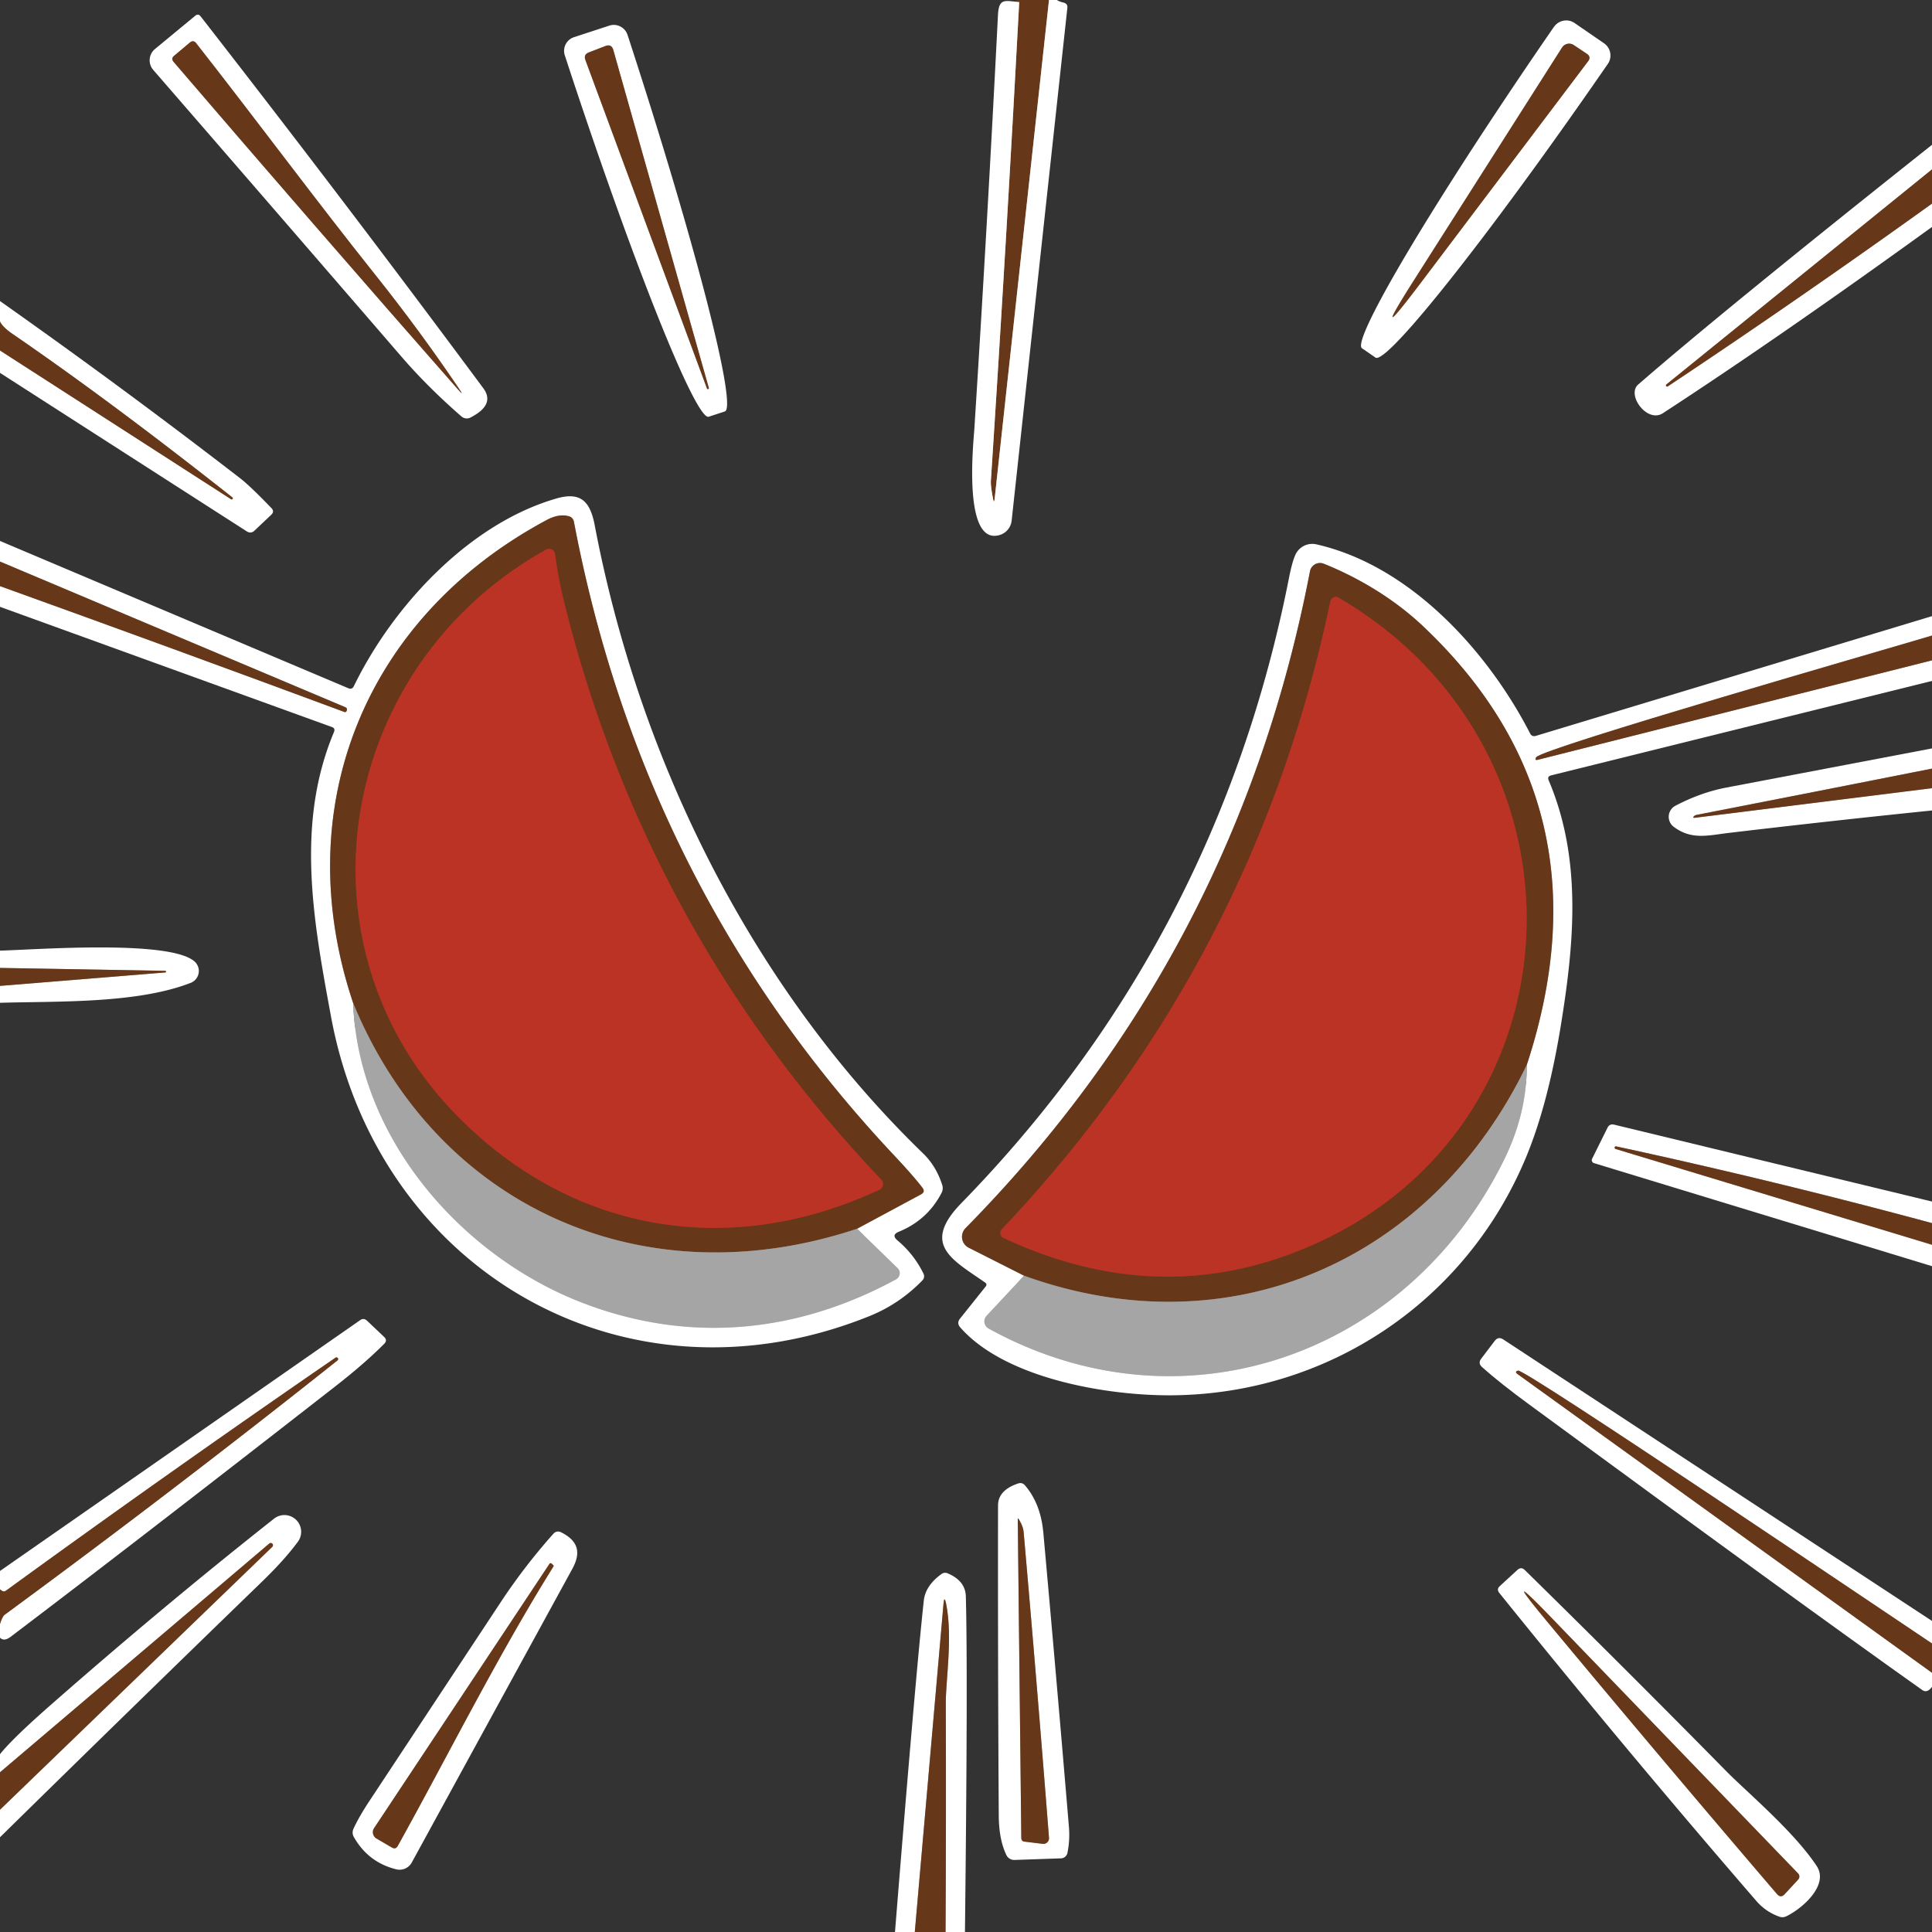 <?xml version="1.0" encoding="UTF-8" standalone="no"?>
<!DOCTYPE svg PUBLIC "-//W3C//DTD SVG 1.1//EN" "http://www.w3.org/Graphics/SVG/1.1/DTD/svg11.dtd">
<svg xmlns="http://www.w3.org/2000/svg" version="1.1" viewBox="0.00 0.00 240.00 240.00">
<rect x="0.00" y="0.00" width="240.00" height="240.00" fill="#333333" stroke="none"/>
<g stroke-width="2.00" fill="none" stroke-linecap="butt">
<path stroke="#b39b8c" vector-effect="non-scaling-stroke" d="
  M 130.31 0.00
  L 123.56 61.95
  Q 123.49 62.61 123.36 61.96
  Q 123.05 60.36 123.09 59.75
  Q 125.03 29.99 126.61 0.26"
/>
<path stroke="#b39b8c" vector-effect="non-scaling-stroke" d="
  M 46.62 34.14
  C 39.06 24.66 31.86 14.91 24.37 5.37
  Q 24.02 4.92 23.58 5.29
  L 21.64 6.92
  Q 21.21 7.27 21.57 7.69
  Q 39.10 28.13 56.87 48.35
  Q 57.75 49.35 57.00 48.25
  Q 52.09 40.99 46.62 34.14"
/>
<path stroke="#b39b8c" vector-effect="non-scaling-stroke" d="
  M 195.50 5.60
  A 1.04 1.04 0.0 0 0 194.04 5.91
  L 175.82 34.54
  Q 169.81 43.98 176.55 35.06
  L 197.28 7.61
  Q 197.69 7.07 197.13 6.69
  L 195.50 5.60"
/>
<path stroke="#b39b8c" vector-effect="non-scaling-stroke" d="
  M 72.72 7.45
  L 87.82 48.25
  A 0.12 0.12 0.0 0 0 88.05 48.18
  L 76.19 6.22
  Q 75.97 5.43 75.20 5.72
  L 73.15 6.51
  Q 72.47 6.77 72.72 7.45"
/>
<path stroke="#b39b8c" vector-effect="non-scaling-stroke" d="
  M 240.00 21.04
  L 206.99 47.77
  A 0.15 0.15 0.0 0 0 207.16 48.01
  Q 223.69 37.01 240.00 25.29"
/>
<path stroke="#b39b8c" vector-effect="non-scaling-stroke" d="
  M 0.00 43.54
  L 28.71 62.02
  A 0.14 0.14 0.0 0 0 28.88 61.80
  Q 13.74 49.84 1.54 41.47
  Q 0.31 40.62 0.00 39.93"
/>
<path stroke="#b39b8c" vector-effect="non-scaling-stroke" d="
  M 0.00 72.81
  Q 21.44 80.53 42.77 88.44
  Q 43.02 88.53 43.09 88.22
  Q 43.15 87.95 42.89 87.85
  L 0.00 69.76"
/>
<path stroke="#d2d2d2" vector-effect="non-scaling-stroke" d="
  M 43.87 124.60
  C 44.49 141.46 57.43 156.13 72.43 161.87
  C 85.60 166.92 98.99 165.63 111.32 158.92
  A 0.87 0.87 0.0 0 0 111.51 157.54
  L 106.47 152.64"
/>
<path stroke="#b39b8c" vector-effect="non-scaling-stroke" d="
  M 106.47 152.64
  L 114.41 148.37
  Q 114.98 148.06 114.59 147.55
  Q 113.48 146.09 111.14 143.60
  Q 79.96 110.45 71.30 64.84
  Q 71.19 64.27 70.63 64.12
  Q 69.40 63.79 67.89 64.61
  C 45.31 76.71 35.73 100.33 43.87 124.60"
/>
<path stroke="#866e5f" vector-effect="non-scaling-stroke" d="
  M 106.47 152.64
  C 80.13 161.41 54.38 150.14 43.87 124.60"
/>
<path stroke="#90351f" vector-effect="non-scaling-stroke" d="
  M 56.81 138.63
  C 70.98 153.04 90.50 156.52 109.23 147.80
  A 0.79 0.79 0.0 0 0 109.47 146.54
  Q 80.51 116.04 70.25 75.50
  Q 69.38 72.08 68.94 68.80
  A 0.73 0.73 0.0 0 0 67.87 68.26
  C 41.93 82.66 35.85 117.32 56.81 138.63"
/>
<path stroke="#b39b8c" vector-effect="non-scaling-stroke" d="
  M 240.00 78.95
  C 235.05 80.45 191.45 92.96 190.82 94.08
  Q 190.59 94.50 191.05 94.38
  L 240.00 82.03"
/>
<path stroke="#d2d2d2" vector-effect="non-scaling-stroke" d="
  M 127.21 158.47
  L 122.55 163.46
  A 1.01 1.01 0.0 0 0 122.80 165.03
  C 146.79 178.28 174.84 168.44 186.84 144.08
  Q 189.69 138.30 189.66 132.29"
/>
<path stroke="#b39b8c" vector-effect="non-scaling-stroke" d="
  M 189.66 132.29
  Q 200.28 99.92 176.68 77.70
  C 173.14 74.38 168.80 71.78 164.45 70.03
  A 1.27 1.27 0.0 0 0 162.73 70.97
  Q 153.62 118.35 119.94 152.57
  A 1.52 1.52 0.0 0 0 120.33 154.99
  L 127.21 158.47"
/>
<path stroke="#866e5f" vector-effect="non-scaling-stroke" d="
  M 189.66 132.29
  C 177.97 156.53 152.91 167.75 127.21 158.47"
/>
<path stroke="#90351f" vector-effect="non-scaling-stroke" d="
  M 160.17 155.82
  C 196.89 142.26 199.73 93.77 166.29 74.25
  A 0.70 0.69 -68.8 0 0 165.26 74.71
  Q 155.87 119.55 124.45 152.70
  A 0.68 0.68 0.0 0 0 124.65 153.78
  Q 142.78 162.24 160.17 155.82"
/>
<path stroke="#b39b8c" vector-effect="non-scaling-stroke" d="
  M 240.00 95.48
  Q 225.37 98.38 210.75 101.23
  Q 210.55 101.27 210.43 101.39
  Q 210.22 101.62 210.53 101.59
  L 240.00 97.91"
/>
<path stroke="#b39b8c" vector-effect="non-scaling-stroke" d="
  M 0.00 122.47
  L 20.53 120.80
  A 0.10 0.10 0.0 0 0 20.52 120.60
  L 0.00 120.24"
/>
<path stroke="#b39b8c" vector-effect="non-scaling-stroke" d="
  M 240.00 151.94
  Q 220.47 146.67 200.78 142.41
  A 0.17 0.16 59.2 0 0 200.70 142.73
  L 240.00 154.63"
/>
<path stroke="#b39b8c" vector-effect="non-scaling-stroke" d="
  M 0.00 201.74
  Q 0.31 200.78 0.58 200.59
  Q 21.54 185.20 41.92 169.00
  A 0.21 0.21 0.0 0 0 41.67 168.66
  Q 21.00 182.87 0.74 197.60
  Q 0.50 197.77 0.24 197.61
  Q 0.08 197.50 0.00 197.44"
/>
<path stroke="#b39b8c" vector-effect="non-scaling-stroke" d="
  M 240.00 204.16
  C 235.15 200.94 189.44 170.02 188.58 170.26
  Q 188.11 170.40 188.51 170.69
  L 240.00 207.80"
/>
<path stroke="#b39b8c" vector-effect="non-scaling-stroke" d="
  M 127.25 228.77
  L 129.54 229.05
  A 0.70 0.70 0.0 0 0 130.31 228.30
  Q 128.79 208.85 127.16 190.32
  Q 127.10 189.60 126.54 188.70
  Q 126.43 188.53 126.43 188.73
  L 126.87 228.30
  Q 126.88 228.73 127.25 228.77"
/>
<path stroke="#b39b8c" vector-effect="non-scaling-stroke" d="
  M 0.00 224.81
  L 33.85 192.13
  A 0.28 0.28 0.0 0 0 33.48 191.72
  L 0.00 220.16"
/>
<path stroke="#b39b8c" vector-effect="non-scaling-stroke" d="
  M 46.77 228.39
  L 48.69 229.51
  Q 49.15 229.77 49.41 229.31
  C 55.82 217.76 61.78 205.77 68.76 194.58
  Q 68.80 194.51 68.75 194.46
  L 68.52 194.23
  A 0.18 0.17 -50.1 0 0 68.26 194.26
  L 46.47 227.10
  A 0.92 0.91 32.0 0 0 46.77 228.39"
/>
<path stroke="#b39b8c" vector-effect="non-scaling-stroke" d="
  M 192.85 201.09
  Q 186.09 194.09 192.31 201.58
  Q 206.40 218.53 220.74 235.28
  Q 221.21 235.83 221.70 235.30
  L 223.38 233.48
  A 0.55 0.55 0.0 0 0 223.37 232.73
  L 192.85 201.09"
/>
<path stroke="#b39b8c" vector-effect="non-scaling-stroke" d="
  M 117.46 240.00
  Q 117.54 225.79 117.49 211.58
  C 117.48 208.69 118.36 203.44 117.54 199.27
  Q 117.30 198.09 117.20 199.29
  L 113.64 240.00"
/>
</g>
<path fill="#663718" d="
  M 126.06 0.00
  L 130.31 0.00
  L 123.56 61.95
  Q 123.49 62.61 123.36 61.96
  Q 123.05 60.36 123.09 59.75
  Q 125.03 29.99 126.61 0.26
  Q 126.34 0.13 126.06 0.00
  Z"
/>
<path fill="#ffffff" d="
  M 130.31 0.00
  L 131.30 0.00
  Q 131.55 0.19 132.10 0.32
  Q 132.65 0.44 132.59 0.99
  L 125.67 64.68
  A 2.10 2.09 84.4 0 1 124.22 66.45
  C 119.52 67.92 120.95 54.76 121.04 53.25
  Q 122.67 27.58 123.97 1.88
  C 124.08 -0.27 124.81 0.09 126.61 0.26
  Q 125.03 29.99 123.09 59.75
  Q 123.05 60.36 123.36 61.96
  Q 123.49 62.61 123.56 61.95
  L 130.31 0.00
  Z"
/>
<path fill="#ffffff" d="
  M 57.32 51.73
  Q 53.16 48.11 49.90 44.34
  Q 34.33 26.31 19.04 8.69
  A 1.82 1.82 0.0 0 1 19.25 6.09
  L 24.25 1.96
  Q 24.62 1.65 24.92 2.03
  Q 42.81 25.00 60.04 48.23
  Q 61.55 50.28 58.44 51.87
  A 1.01 1.00 -37.7 0 1 57.32 51.73
  Z
  M 46.62 34.14
  C 39.06 24.66 31.86 14.91 24.37 5.37
  Q 24.02 4.92 23.58 5.29
  L 21.64 6.92
  Q 21.21 7.27 21.57 7.69
  Q 39.10 28.13 56.87 48.35
  Q 57.75 49.35 57.00 48.25
  Q 52.09 40.99 46.62 34.14
  Z"
/>
<path fill="#ffffff" d="
  M 199.26 5.38
  A 1.84 1.84 0.0 0 1 199.73 7.94
  L 199.66 8.04
  A 46.29 3.04 -55.4 0 1 170.87 44.42
  L 169.19 43.26
  A 46.29 3.04 -55.4 0 1 192.97 3.43
  L 193.05 3.33
  A 1.84 1.84 0.0 0 1 195.60 2.86
  L 199.26 5.38
  Z
  M 195.50 5.60
  A 1.04 1.04 0.0 0 0 194.04 5.91
  L 175.82 34.54
  Q 169.81 43.98 176.55 35.06
  L 197.28 7.61
  Q 197.69 7.07 197.13 6.69
  L 195.50 5.60
  Z"
/>
<path fill="#ffffff" d="
  M 75.70 3.18
  A 1.79 1.79 0.0 0 1 77.95 4.33
  L 77.99 4.44
  A 48.11 3.04 71.9 0 1 90.05 51.11
  L 88.03 51.77
  A 48.11 3.04 71.9 0 1 70.20 6.99
  L 70.16 6.87
  A 1.79 1.79 0.0 0 1 71.30 4.62
  L 75.70 3.18
  Z
  M 72.72 7.45
  L 87.82 48.25
  A 0.12 0.12 0.0 0 0 88.05 48.18
  L 76.19 6.22
  Q 75.97 5.43 75.20 5.72
  L 73.15 6.51
  Q 72.47 6.77 72.72 7.45
  Z"
/>
<path fill="#663718" d="
  M 24.37 5.37
  C 31.86 14.91 39.06 24.66 46.62 34.14
  Q 52.09 40.99 57.00 48.25
  Q 57.75 49.35 56.87 48.35
  Q 39.10 28.13 21.57 7.69
  Q 21.21 7.27 21.64 6.92
  L 23.58 5.29
  Q 24.02 4.92 24.37 5.37
  Z"
/>
<path fill="#663718" d="
  M 195.50 5.60
  L 197.13 6.69
  Q 197.69 7.07 197.28 7.61
  L 176.55 35.06
  Q 169.81 43.98 175.82 34.54
  L 194.04 5.91
  A 1.04 1.04 0.0 0 1 195.50 5.60
  Z"
/>
<path fill="#663718" d="
  M 87.82 48.25
  L 72.72 7.45
  Q 72.47 6.77 73.15 6.51
  L 75.20 5.72
  Q 75.97 5.43 76.19 6.22
  L 88.05 48.18
  A 0.12 0.12 0.0 0 1 87.82 48.25
  Z"
/>
<path fill="#ffffff" d="
  M 240.00 17.99
  L 240.00 21.04
  L 206.99 47.77
  A 0.15 0.15 0.0 0 0 207.16 48.01
  Q 223.69 37.01 240.00 25.29
  L 240.00 28.19
  Q 221.07 41.88 206.57 51.33
  C 204.62 52.60 202.01 49.06 203.51 47.76
  Q 214.17 38.50 240.00 17.99
  Z"
/>
<path fill="#663718" d="
  M 240.00 21.04
  L 240.00 25.29
  Q 223.69 37.01 207.16 48.01
  A 0.15 0.15 0.0 0 1 206.99 47.77
  L 240.00 21.04
  Z"
/>
<path fill="#ffffff" d="
  M 0.00 46.32
  L 0.00 43.54
  L 28.71 62.02
  A 0.14 0.14 0.0 0 0 28.88 61.80
  Q 13.74 49.84 1.54 41.47
  Q 0.31 40.62 0.00 39.93
  L 0.00 37.40
  Q 15.34 48.22 29.83 59.41
  Q 31.04 60.34 33.72 63.12
  Q 34.12 63.54 33.70 63.94
  L 31.62 65.91
  Q 31.17 66.34 30.64 66.00
  L 0.00 46.32
  Z"
/>
<path fill="#663718" d="
  M 0.00 39.93
  Q 0.31 40.62 1.54 41.47
  Q 13.74 49.84 28.88 61.80
  A 0.14 0.14 0.0 0 1 28.71 62.02
  L 0.00 43.54
  L 0.00 39.93
  Z"
/>
<path fill="#ffffff" d="
  M 0.00 75.38
  L 0.00 72.81
  Q 21.44 80.53 42.77 88.44
  Q 43.02 88.53 43.09 88.22
  Q 43.15 87.95 42.89 87.85
  L 0.00 69.76
  L 0.00 67.20
  L 43.26 85.49
  Q 43.73 85.70 43.96 85.23
  C 48.79 75.30 58.27 65.03 69.17 61.91
  C 72.27 61.03 73.35 62.44 73.89 65.31
  C 79.40 94.27 93.33 122.62 114.69 143.30
  Q 116.28 144.84 117.04 147.18
  Q 117.21 147.70 116.96 148.19
  Q 115.22 151.55 111.66 153.01
  Q 110.68 153.41 111.49 154.09
  Q 113.53 155.80 114.70 158.18
  Q 114.95 158.68 114.56 159.08
  Q 111.71 162.00 108.01 163.49
  C 77.73 175.70 46.95 157.97 41.11 126.23
  C 38.94 114.47 36.69 102.35 41.49 90.93
  Q 41.68 90.47 41.22 90.31
  L 0.00 75.38
  Z
  M 43.87 124.60
  C 44.49 141.46 57.43 156.13 72.43 161.87
  C 85.60 166.92 98.99 165.63 111.32 158.92
  A 0.87 0.87 0.0 0 0 111.51 157.54
  L 106.47 152.64
  L 114.41 148.37
  Q 114.98 148.06 114.59 147.55
  Q 113.48 146.09 111.14 143.60
  Q 79.96 110.45 71.30 64.84
  Q 71.19 64.27 70.63 64.12
  Q 69.40 63.79 67.89 64.61
  C 45.31 76.71 35.73 100.33 43.87 124.60
  Z"
/>
<path fill="#663718" d="
  M 106.47 152.64
  C 80.13 161.41 54.38 150.14 43.87 124.60
  C 35.73 100.33 45.31 76.71 67.89 64.61
  Q 69.40 63.79 70.63 64.12
  Q 71.19 64.27 71.30 64.84
  Q 79.96 110.45 111.14 143.60
  Q 113.48 146.09 114.59 147.55
  Q 114.98 148.06 114.41 148.37
  L 106.47 152.64
  Z
  M 56.81 138.63
  C 70.98 153.04 90.50 156.52 109.23 147.80
  A 0.79 0.79 0.0 0 0 109.47 146.54
  Q 80.51 116.04 70.25 75.50
  Q 69.38 72.08 68.94 68.80
  A 0.73 0.73 0.0 0 0 67.87 68.26
  C 41.93 82.66 35.85 117.32 56.81 138.63
  Z"
/>
<path fill="#ffffff" d="
  M 240.00 76.54
  L 240.00 78.95
  C 235.05 80.45 191.45 92.96 190.82 94.08
  Q 190.59 94.50 191.05 94.38
  L 240.00 82.03
  L 240.00 84.59
  L 192.69 96.32
  Q 192.18 96.45 192.38 96.93
  C 196.55 106.74 195.55 117.24 193.87 127.52
  Q 192.29 137.18 189.60 143.69
  C 182.13 161.73 164.87 173.24 145.42 173.33
  C 137.59 173.37 124.91 171.29 119.29 164.90
  Q 118.81 164.36 119.26 163.80
  L 122.44 159.82
  Q 122.67 159.53 122.37 159.32
  C 118.30 156.47 114.38 154.63 119.44 149.44
  Q 151.26 116.79 160.13 71.76
  Q 160.50 69.87 160.90 68.96
  A 2.30 2.30 0.0 0 1 163.52 67.62
  C 175.17 70.25 184.81 80.88 190.07 91.10
  Q 190.30 91.56 190.80 91.41
  L 240.00 76.54
  Z
  M 127.21 158.47
  L 122.55 163.46
  A 1.01 1.01 0.0 0 0 122.80 165.03
  C 146.79 178.28 174.84 168.44 186.84 144.08
  Q 189.69 138.30 189.66 132.29
  Q 200.28 99.92 176.68 77.70
  C 173.14 74.38 168.80 71.78 164.45 70.03
  A 1.27 1.27 0.0 0 0 162.73 70.97
  Q 153.62 118.35 119.94 152.57
  A 1.52 1.52 0.0 0 0 120.33 154.99
  L 127.21 158.47
  Z"
/>
<path fill="#ba3325" d="
  M 56.81 138.63
  C 35.85 117.32 41.93 82.66 67.87 68.26
  A 0.73 0.73 0.0 0 1 68.94 68.80
  Q 69.38 72.08 70.25 75.50
  Q 80.51 116.04 109.47 146.54
  A 0.79 0.79 0.0 0 1 109.23 147.80
  C 90.50 156.52 70.98 153.04 56.81 138.63
  Z"
/>
<path fill="#663718" d="
  M 0.00 69.76
  L 42.89 87.85
  Q 43.15 87.95 43.09 88.22
  Q 43.02 88.53 42.77 88.44
  Q 21.44 80.53 0.00 72.81
  L 0.00 69.76
  Z"
/>
<path fill="#663718" d="
  M 189.66 132.29
  C 177.97 156.53 152.91 167.75 127.21 158.47
  L 120.33 154.99
  A 1.52 1.52 0.0 0 1 119.94 152.57
  Q 153.62 118.35 162.73 70.97
  A 1.27 1.27 0.0 0 1 164.45 70.03
  C 168.80 71.78 173.14 74.38 176.68 77.70
  Q 200.28 99.92 189.66 132.29
  Z
  M 160.17 155.82
  C 196.89 142.26 199.73 93.77 166.29 74.25
  A 0.70 0.69 -68.8 0 0 165.26 74.71
  Q 155.87 119.55 124.45 152.70
  A 0.68 0.68 0.0 0 0 124.65 153.78
  Q 142.78 162.24 160.17 155.82
  Z"
/>
<path fill="#ba3325" d="
  M 166.29 74.25
  C 199.73 93.77 196.89 142.26 160.17 155.82
  Q 142.78 162.24 124.65 153.78
  A 0.68 0.68 0.0 0 1 124.45 152.70
  Q 155.87 119.55 165.26 74.71
  A 0.70 0.69 -68.8 0 1 166.29 74.25
  Z"
/>
<path fill="#663718" d="
  M 240.00 78.95
  L 240.00 82.03
  L 191.05 94.38
  Q 190.59 94.50 190.82 94.08
  C 191.45 92.96 235.05 80.45 240.00 78.95
  Z"
/>
<path fill="#ffffff" d="
  M 240.00 92.97
  L 240.00 95.48
  Q 225.37 98.38 210.75 101.23
  Q 210.55 101.27 210.43 101.39
  Q 210.22 101.62 210.53 101.59
  L 240.00 97.91
  L 240.00 100.68
  Q 227.40 101.97 214.82 103.46
  C 212.24 103.76 210.15 104.39 207.92 102.71
  A 1.55 1.55 0.0 0 1 208.13 100.09
  Q 211.28 98.44 214.47 97.83
  Q 227.21 95.41 240.00 92.97
  Z"
/>
<path fill="#663718" d="
  M 240.00 95.48
  L 240.00 97.91
  L 210.53 101.59
  Q 210.22 101.62 210.43 101.39
  Q 210.55 101.27 210.75 101.23
  Q 225.37 98.38 240.00 95.48
  Z"
/>
<path fill="#ffffff" d="
  M 0.00 124.57
  L 0.00 122.47
  L 20.53 120.80
  A 0.10 0.10 0.0 0 0 20.52 120.60
  L 0.00 120.24
  L 0.00 118.09
  C 4.02 118.00 21.09 116.67 24.18 119.45
  A 1.58 1.58 0.0 0 1 23.70 122.09
  C 17.01 124.70 7.16 124.36 0.00 124.57
  Z"
/>
<path fill="#663718" d="
  M 0.00 120.24
  L 20.52 120.60
  A 0.10 0.10 0.0 0 1 20.53 120.80
  L 0.00 122.47
  L 0.00 120.24
  Z"
/>
<path fill="#a5a5a5" d="
  M 43.87 124.60
  C 54.38 150.14 80.13 161.41 106.47 152.64
  L 111.51 157.54
  A 0.87 0.87 0.0 0 1 111.32 158.92
  C 98.99 165.63 85.60 166.92 72.43 161.87
  C 57.43 156.13 44.49 141.46 43.87 124.60
  Z"
/>
<path fill="#a5a5a5" d="
  M 189.66 132.29
  Q 189.69 138.30 186.84 144.08
  C 174.84 168.44 146.79 178.28 122.80 165.03
  A 1.01 1.01 0.0 0 1 122.55 163.46
  L 127.21 158.47
  C 152.91 167.75 177.97 156.53 189.66 132.29
  Z"
/>
<path fill="#ffffff" d="
  M 240.00 149.26
  L 240.00 151.94
  Q 220.47 146.67 200.78 142.41
  A 0.17 0.16 59.2 0 0 200.70 142.73
  L 240.00 154.63
  L 240.00 157.29
  L 198.02 144.49
  A 0.39 0.39 0.0 0 1 197.78 143.94
  L 199.69 140.09
  Q 199.95 139.57 200.52 139.71
  L 240.00 149.26
  Z"
/>
<path fill="#663718" d="
  M 240.00 151.94
  L 240.00 154.63
  L 200.70 142.73
  A 0.17 0.16 59.2 0 1 200.78 142.41
  Q 220.47 146.67 240.00 151.94
  Z"
/>
<path fill="#ffffff" d="
  M 0.00 203.44
  L 0.00 201.74
  Q 0.31 200.78 0.58 200.59
  Q 21.54 185.20 41.92 169.00
  A 0.21 0.21 0.0 0 0 41.67 168.66
  Q 21.00 182.87 0.74 197.60
  Q 0.50 197.77 0.24 197.61
  Q 0.08 197.50 0.00 197.44
  L 0.00 195.15
  L 44.73 164.00
  Q 45.18 163.68 45.59 164.06
  L 47.71 166.07
  Q 48.17 166.50 47.72 166.94
  Q 45.28 169.39 41.69 172.19
  Q 16.58 191.77 1.32 203.33
  Q 0.50 203.95 0.00 203.44
  Z"
/>
<path fill="#ffffff" d="
  M 240.00 201.36
  L 240.00 204.16
  C 235.15 200.94 189.44 170.02 188.58 170.26
  Q 188.11 170.40 188.51 170.69
  L 240.00 207.80
  L 240.00 209.54
  Q 239.40 210.37 238.80 209.95
  Q 223.37 199.01 190.00 174.50
  Q 186.30 171.79 184.11 169.83
  Q 183.57 169.35 184.00 168.78
  L 185.67 166.58
  Q 186.12 165.98 186.74 166.39
  L 240.00 201.36
  Z"
/>
<path fill="#663718" d="
  M 0.00 201.74
  L 0.00 197.44
  Q 0.08 197.50 0.24 197.61
  Q 0.50 197.77 0.74 197.60
  Q 21.00 182.87 41.67 168.66
  A 0.21 0.21 0.0 0 1 41.92 169.00
  Q 21.54 185.20 0.58 200.59
  Q 0.31 200.78 0.00 201.74
  Z"
/>
<path fill="#663718" d="
  M 240.00 204.16
  L 240.00 207.80
  L 188.51 170.69
  Q 188.11 170.40 188.58 170.26
  C 189.44 170.02 235.15 200.94 240.00 204.16
  Z"
/>
<path fill="#ffffff" d="
  M 125.01 230.43
  Q 124.09 228.51 124.07 225.56
  Q 123.95 206.28 123.98 187.01
  Q 123.98 185.12 126.48 184.28
  Q 126.98 184.12 127.32 184.51
  Q 129.29 186.79 129.61 190.44
  Q 131.26 208.71 132.79 227.00
  Q 132.92 228.59 132.60 230.18
  A 0.85 0.84 -84.7 0 1 131.80 230.85
  L 126.02 231.05
  A 1.08 1.08 0.0 0 1 125.01 230.43
  Z
  M 127.25 228.77
  L 129.54 229.05
  A 0.70 0.70 0.0 0 0 130.31 228.30
  Q 128.79 208.85 127.16 190.32
  Q 127.10 189.60 126.54 188.70
  Q 126.43 188.53 126.43 188.73
  L 126.87 228.30
  Q 126.88 228.73 127.25 228.77
  Z"
/>
<path fill="#ffffff" d="
  M 0.00 228.23
  L 0.00 224.81
  L 33.85 192.13
  A 0.28 0.28 0.0 0 0 33.48 191.72
  L 0.00 220.16
  L 0.00 217.91
  Q 1.57 215.95 6.17 211.91
  Q 20.23 199.56 34.06 188.64
  A 2.08 2.08 0.0 0 1 37.02 191.50
  Q 35.38 193.73 32.64 196.39
  Q 16.35 212.17 0.00 228.23
  Z"
/>
<path fill="#663718" d="
  M 129.54 229.05
  L 127.25 228.77
  Q 126.88 228.73 126.87 228.30
  L 126.43 188.73
  Q 126.43 188.53 126.54 188.70
  Q 127.10 189.60 127.16 190.32
  Q 128.79 208.85 130.31 228.30
  A 0.70 0.70 0.0 0 1 129.54 229.05
  Z"
/>
<path fill="#ffffff" d="
  M 69.67 190.33
  C 71.75 191.36 72.26 192.77 71.09 194.90
  Q 61.02 213.31 51.15 231.37
  A 1.73 1.72 21.4 0 1 49.21 232.21
  Q 45.73 231.34 43.95 228.19
  Q 43.68 227.69 43.91 227.18
  Q 44.57 225.72 45.92 223.68
  Q 54.07 211.34 62.22 199.00
  Q 65.19 194.51 68.76 190.51
  A 0.77 0.76 -55.9 0 1 69.67 190.33
  Z
  M 46.77 228.39
  L 48.69 229.51
  Q 49.15 229.77 49.41 229.31
  C 55.82 217.76 61.78 205.77 68.76 194.58
  Q 68.80 194.51 68.75 194.46
  L 68.52 194.23
  A 0.18 0.17 -50.1 0 0 68.26 194.26
  L 46.47 227.10
  A 0.92 0.91 32.0 0 0 46.77 228.39
  Z"
/>
<path fill="#663718" d="
  M 0.00 224.81
  L 0.00 220.16
  L 33.48 191.72
  A 0.28 0.28 0.0 0 1 33.85 192.13
  L 0.00 224.81
  Z"
/>
<path fill="#663718" d="
  M 46.77 228.39
  A 0.92 0.91 32.0 0 1 46.47 227.10
  L 68.26 194.26
  A 0.18 0.17 -50.1 0 1 68.52 194.23
  L 68.75 194.46
  Q 68.80 194.51 68.76 194.58
  C 61.78 205.77 55.82 217.76 49.41 229.31
  Q 49.15 229.77 48.69 229.51
  L 46.77 228.39
  Z"
/>
<path fill="#ffffff" d="
  M 214.48 220.06
  C 217.02 222.63 222.87 227.54 225.68 231.81
  C 227.23 234.17 223.90 237.08 221.92 238.04
  Q 221.48 238.26 221.02 238.09
  Q 219.33 237.49 218.14 236.10
  Q 201.86 217.27 186.25 197.88
  Q 185.88 197.42 186.31 197.03
  L 188.50 195.02
  Q 188.97 194.60 189.41 195.03
  Q 202.06 207.44 214.48 220.06
  Z
  M 192.85 201.09
  Q 186.09 194.09 192.31 201.58
  Q 206.40 218.53 220.74 235.28
  Q 221.21 235.83 221.70 235.30
  L 223.38 233.48
  A 0.55 0.55 0.0 0 0 223.37 232.73
  L 192.85 201.09
  Z"
/>
<path fill="#ffffff" d="
  M 119.87 240.00
  L 117.46 240.00
  Q 117.54 225.79 117.49 211.58
  C 117.48 208.69 118.36 203.44 117.54 199.27
  Q 117.30 198.09 117.20 199.29
  L 113.64 240.00
  L 111.18 240.00
  Q 113.72 208.36 114.76 198.81
  Q 114.97 196.96 116.97 195.52
  A 0.76 0.75 -50.8 0 1 117.71 195.44
  Q 119.93 196.37 119.98 198.31
  Q 120.24 207.77 119.87 240.00
  Z"
/>
<path fill="#663718" d="
  M 192.85 201.09
  L 223.37 232.73
  A 0.55 0.55 0.0 0 1 223.38 233.48
  L 221.70 235.30
  Q 221.21 235.83 220.74 235.28
  Q 206.40 218.53 192.31 201.58
  Q 186.09 194.09 192.85 201.09
  Z"
/>
<path fill="#663718" d="
  M 117.46 240.00
  L 113.64 240.00
  L 117.20 199.29
  Q 117.30 198.09 117.54 199.27
  C 118.36 203.44 117.48 208.69 117.49 211.58
  Q 117.54 225.79 117.46 240.00
  Z"
/>
</svg>
